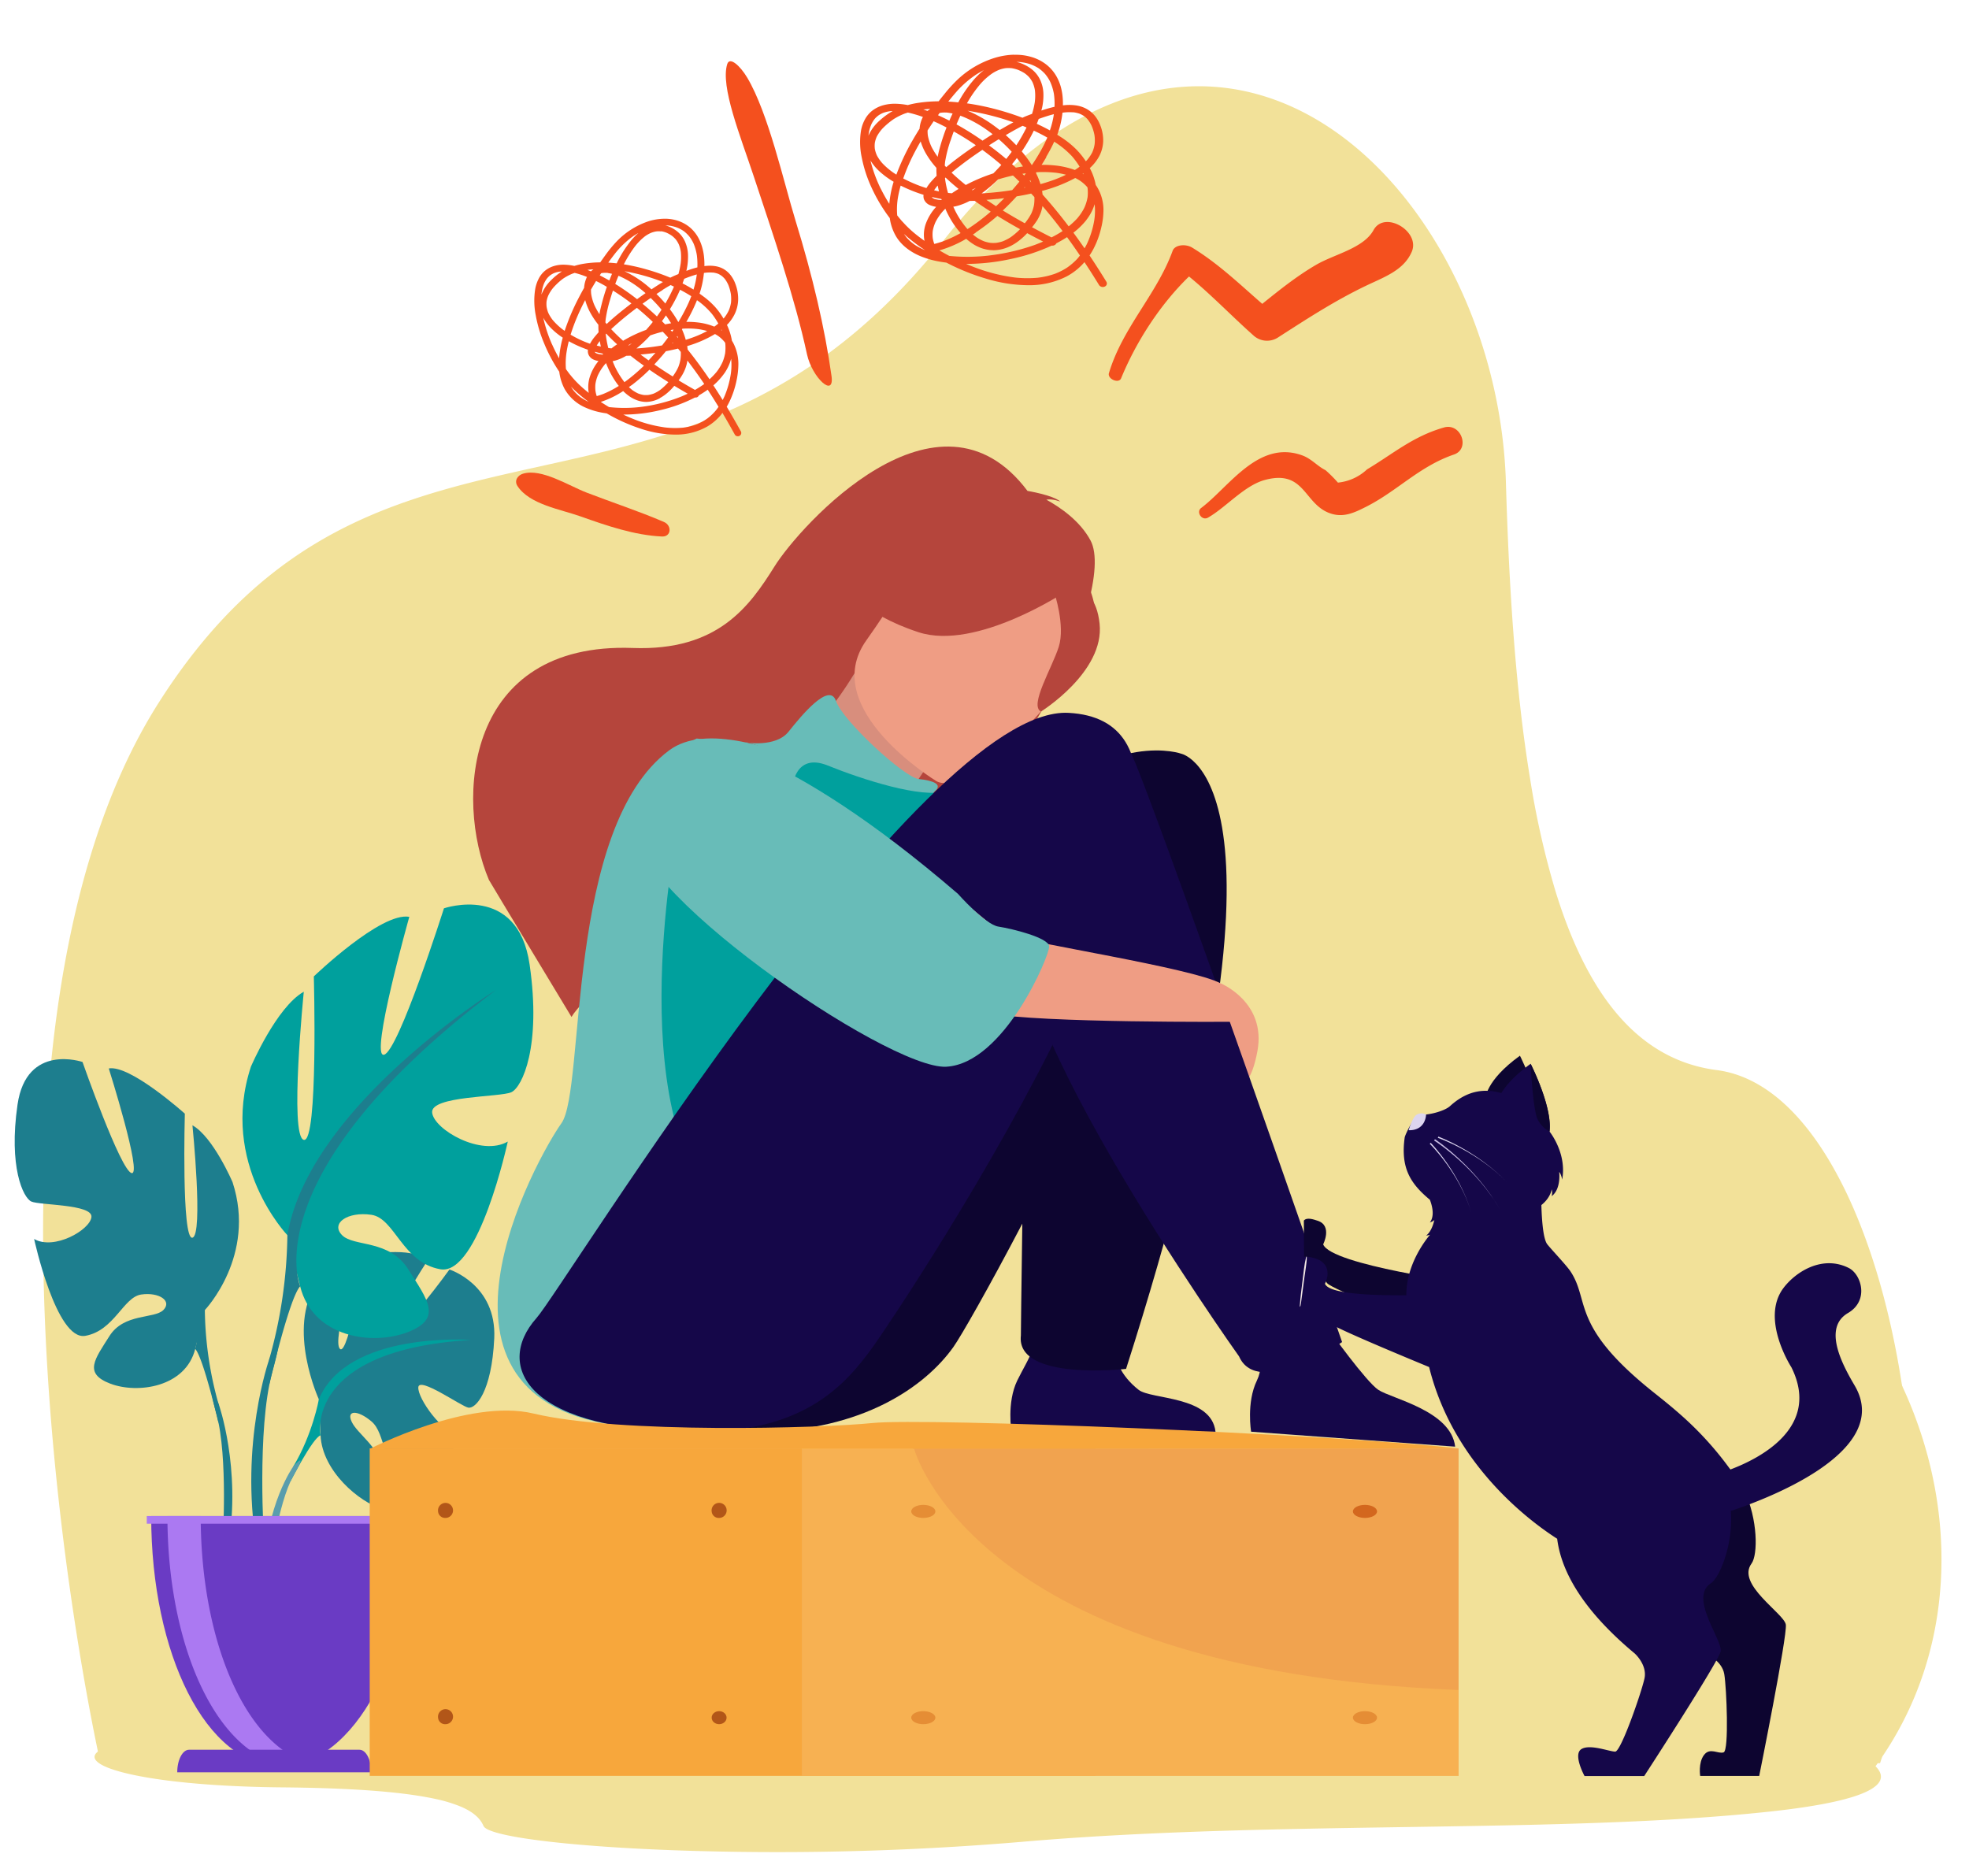 <svg id="_Layer_" data-name="&lt;Layer&gt;" xmlns="http://www.w3.org/2000/svg" viewBox="0 0 1143.05 1089.29"><defs><style>.cls-1{fill:#f2e199;}.cls-2{fill:#1d7e8e;}.cls-3{fill:#00a09d;}.cls-4{fill:#599dad;}.cls-5{fill:#6a3bc4;}.cls-6{fill:#ab79f2;}.cls-7{fill:#150749;}.cls-8{fill:#0d0530;}.cls-9{fill:#b5453c;}.cls-10{fill:#d88e7d;}.cls-11{fill:#68bcb8;}.cls-12{fill:#ef9d84;}.cls-13{fill:#f7a73c;}.cls-14{fill:#f1a34f;}.cls-15{fill:#d3671e;}.cls-16{fill:#b25618;}.cls-17{fill:#ffc558;opacity:0.4;}.cls-18{fill:#dcd5ef;}.cls-19{fill:#c6bae2;}.cls-20{fill:#f4501e;}.cls-21{fill:#f2e7e4;}</style></defs><path class="cls-1" d="M1103,977.64a357,357,0,0,1-8.53,36.12q-1.45,5-3.06,9.82H58.31S-35.78,608.47,92.41,407.5q2.4-3.76,4.82-7.39,2.23-3.32,4.48-6.52t4.4-6.12c38.63-52.57,80.94-78.57,125.32-94.69,1.56-.58,3.13-1.12,4.7-1.67s3-1,4.48-1.52c36-12,73.23-18.25,110.92-27.59,13.11-3.26,26.29-6.88,39.48-11.25C443.8,233.3,496.87,204,548,139.29,611,59.45,676,39.23,731.24,55.07q5.65,1.62,11.15,3.73A144,144,0,0,1,758.22,66c66.33,35.08,113.29,123.16,116,214.26,1.81,61.39,5.59,120.39,14,171.57A494.91,494.91,0,0,0,903,517.38q2.49,8.1,5.27,15.69c18.27,49.85,46,82.69,88.34,88.16,29.41,3.8,54.19,29.18,73.05,66.75.17.35.35.69.52,1C1106.65,762.48,1120.72,881.65,1103,977.64Z"/><path class="cls-1" d="M62.16,1014.14a68.38,68.38,0,0,1,8.15-2.38c.93-.22,1.91-.43,2.93-.64h986.87s89.89,27.33-32.56,40.56l-4.61.48-4.28.43-4.2.41c-36.91,3.46-77.32,5.17-119.71,6.23l-4.49.11-4.28.1c-34.36.79-70,1.2-106,1.82q-18.79.32-37.72.74c-50.42,1.15-101.12,3.07-149.93,7.34a1689.44,1689.44,0,0,1-175.07,5.54q-5.4-.11-10.64-.24-7.73-.21-15.13-.48c-63.36-2.31-108.22-8.11-110.8-14.11-1.73-4-5.34-7.92-13.34-11.29a84.5,84.5,0,0,0-14.18-4.32c-1.59-.35-3.27-.7-5-1-17.45-3.28-44-5.44-84.39-5.8-28.09-.25-51.76-1.92-69.78-4.4l-.5-.07C58.7,1028.31,45.27,1020.46,62.16,1014.14Z"/><path class="cls-1" d="M1110.64,987a197,197,0,0,1-25.05,42.64h-720v.07H315.3V491.63h86.07V343.84h86.07V543.5h69.67V498.91h89.26c8.38,22,18.89,42.45,32.09,60.85v14.56h11.39c39.48,46.27,99.47,76.76,190.9,81.83,63.55,3.53,117.09,27.09,157.84,62l1.13,1C1118.47,787.27,1148.85,897.89,1110.64,987Z"/><path class="cls-2" d="M185.1,812.38s-18.92-41.24-1.16-67.44c0,0,13-14.66,23.54-13.47,0,0-15,46.94-10.13,51.61S212,728.52,212,728.52s26.75-5.35,36.24,3.18c0,0-25.23,38.58-19.91,40.87S260.92,737,260.92,737s27.48,8.73,26,40S276,818,271.84,817.19s-28.5-18.19-29-11.82,14.12,27.18,24.38,28.15c0,0-19.37,39.9-32.24,28.39s-11.21-29.77-19.23-36.62-14.87-6.83-11.56.16,15.07,13.76,19.66,28.93S235.29,879.77,222,876s-35-21.94-35.91-42.79Z"/><path class="cls-3" d="M273.43,777.89s-71.85-5.37-88.33,34.49c0,0-3.64,20.39-14.85,39l-1.75,8.9s12.93-25.47,17.56-27C186.06,833.23,176.06,783.84,273.43,777.89Z"/><path class="cls-4" d="M170.25,851.34s-16,22.13-17.13,61.66l2.91.49s5.11-40.88,14.36-56.87S170.25,851.34,170.25,851.34Z"/><path class="cls-2" d="M118.94,760.52S149,729,135,686.29c0,0-11.24-26.25-23.28-33,0,0,6.42,63.74,0,65.24s-4.42-72-4.42-72-31.71-28.5-44.15-26.25c0,0,19.67,62.24,13.25,60.74s-28.5-64.49-28.5-64.49S15.39,605.3,10.17,641.3s3.21,54,8,56.23,35.72,1.5,34.92,9S31.44,726,19.81,719.28c0,0,12.84,59.23,29.7,56.23S71.58,753,82,751.52s18.06,3.75,12.84,9S72,762.24,63.55,775.62,48.3,797.26,64,803.26s43.74,2.25,49.36-20.25Z"/><path class="cls-2" d="M25,652.54s84.29,51,93.92,108a208.46,208.46,0,0,0,8,54.73V826.5s-8.83-38.24-13.65-43.49C113.32,783,132.19,733.52,25,652.54Z"/><path class="cls-2" d="M127,815.25s13,36.88,5.59,81.77l-3.35-1.68s3.25-49.44-3.55-74.31S127,815.25,127,815.25Z"/><path class="cls-3" d="M166.83,717.08s-39.68-41.51-21.16-97.85c0,0,14.81-34.59,30.69-43.49,0,0-8.47,84,0,86s5.82-94.89,5.82-94.89,39-37.56,55.43-34.59c0,0-23.16,82-14.7,80.06s34.81-85,34.81-85,42.85-14.82,49.73,32.62-4.23,71.16-10.58,74.13-47.09,2-46,11.86,28.57,25.7,43.91,16.8c0,0-16.93,78.09-39.15,74.13s-26.34-29.65-40.09-31.63-23.81,4.95-16.93,11.86S226,719.35,237.08,737s20.11,28.52-.53,36.42-54.9,3-62.31-26.68Z"/><path class="cls-2" d="M287.87,574.76S179.53,642,166.83,717.08a274.87,274.87,0,0,1-10.58,72.16v14.82s11.64-50.4,18-57.32C174.24,746.74,146.61,681.5,287.87,574.76Z"/><path class="cls-2" d="M156.25,789.24S139.12,837.85,148.88,897l4.41-2.22S149,829.63,158,796.85,156.25,789.24,156.25,789.24Z"/><path class="cls-5" d="M162.73,1025.33c42.93,0,77.73-65,77.73-145.21H87.77C87.77,960.32,119.81,1025.33,162.73,1025.33Z"/><path class="cls-6" d="M181.86,1024.22a42.23,42.23,0,0,1-9.66,1.11c-42.92,0-75-65-75-145.21h19.31C116.55,954.21,143.49,1015.33,181.86,1024.22Z"/><path class="cls-5" d="M215.53,1028.91H102.89c0-7.24,3.07-13.11,6.86-13.11h98.93c3.79,0,6.85,5.87,6.85,13.11Z"/><rect class="cls-6" x="85.21" y="880.12" width="157.02" height="4.46"/><path class="cls-7" d="M844.74,839.84,726.3,831.16s-2.84-16.88,3.35-29.68c5.92-12.29-2.23-21.18-10.35-35.81,7.53,7.25,33.45,6.18,50.57,4,2.1,3.19,23.23,32.45,30.23,37.16C807.84,812.05,842.36,818.88,844.74,839.84Z"/><path class="cls-7" d="M705.63,831.16H587.19s-2.84-16.88,3.34-29.68c5.93-12.29,16.26-25.48,8.15-40.11,7.52,7.25,31.3,6.45,48.42,4.3,2.1,3.18-7.92,24,13.89,41.18C668.28,812.6,703.25,810.2,705.63,831.16Z"/><path class="cls-8" d="M686,437.64S646.64,422.9,592.84,474C489.54,552.23,356.9,751.22,344.43,765.19c-25,28-5.67,66.9,96.44,66,59.7-.55,96.25-26.17,112.61-49.21,4.36-6.14,20.38-34.13,40-71.61-.58,37.65-.83,64.93-.83,64.93-3.06,26.68,61.06,19.39,61.06,19.39C762.46,454.62,686,437.64,686,437.64Z"/><path class="cls-9" d="M633.1,313.8c-6-11.23-17.22-19.07-25.67-23.72,3.54-.7,8.19,1.14,8.19,1.14-4.54-3.86-19.14-6.23-19.14-6.23-52-69.18-132.2,20.42-146.8,43.76S416.75,378,367.34,376.18c-97.22-3.58-103.4,87.83-83.51,134.64.28.66,47.94,79.56,47.94,79.56C343,571.15,443.91,489.57,511.08,490.16c22.56-8.51,46.4-33.59,48.25-35.58-17.65,20.67-30.46,30.44-39,35.11C584.2,480.45,649,343.55,633.1,313.8Z"/><path class="cls-10" d="M515.1,490.15c.18.23-8.78,31.23-35.71,17.63-17.68-8.92-46.05-47-35.12-59.9,5.2-6.14,28.09-17.79,51.92-57.25l2.87,2.31,48.1,38.91s-10.95,15.29-20.14,30.3C519.3,474.75,512.83,487.15,515.1,490.15Z"/><path class="cls-9" d="M497.29,383.19s.9-32,11-53.46c7.22-15.33,51.11-61.46,100.48-19.93a84.44,84.44,0,0,1,23,30.15c6.49,14.92,12,41.81-38.91,74.15L577.15,426Z"/><path class="cls-11" d="M432.62,431s17.68,3.15,25.15-6.22,23.74-29.16,27.54-17.8,39.69,44.41,48,45.28,14.11,3,9.42,7.06-2.74,20.12-7.44,21.58S443.44,430.09,432.62,431Z"/><path class="cls-12" d="M543.75,453.57S474.37,411.63,503,371.64s38.91-72.34,84.42-47.26,43.11,45.67,37,61.19S562.54,463.44,543.75,453.57Z"/><path class="cls-11" d="M547.16,486s-117.49-80.94-158.62-50.45c-60.65,45-48.52,196.78-62.61,216.53S232.47,813.49,361.57,827.9s158.84-61.68,164.71-118.75S547.16,486,547.16,486Z"/><path class="cls-3" d="M392.56,485s-33.83,174.85,33.22,222.62S526.58,479.58,392.56,485Z"/><path class="cls-3" d="M460,457.05s1.29-20.43,20.57-12.62,55,19.53,68.78,14.72-22.23,59.79-55.15,38.16S460,457.05,460,457.05Z"/><path class="cls-9" d="M619.34,343s-52.4,35.12-86.2,24S492,340.77,492,340.77s33.9-2.57,59-28.37C551,312.4,621.17,311.79,619.34,343Z"/><path class="cls-12" d="M708.67,570.91s26.57,10.81,21.29,39.32-15.85,18.95-15.85,18.95Z"/><path class="cls-9" d="M612,343.87s6.53,19.26,2.65,31.58-17.35,34.24-10.31,37.62c0,0,37-23,34-51C635.15,332.39,612,343.87,612,343.87Z"/><path class="cls-7" d="M311.45,765.19c15.69-17.58,222.73-355.9,308.85-351.35,129.62,6.85-96.91,344.64-112.8,367-16.36,23-39.91,49.76-99.61,50.31C305.77,832.09,286.48,793.16,311.45,765.19Z"/><path class="cls-7" d="M656.72,437.64s5.15,4.49,122.4,341.49c0,0-48.92,33.14-59.82,8.31,0,0-158-221.69-120.78-260.73S656.72,437.64,656.72,437.64Z"/><path class="cls-12" d="M382.84,447.91s-30.95,44.7,65.3,85.7,107.58,51,126.35,54.68c29.25,5.7,141.58,4.9,141.58,4.9s2.95-16.66-7.4-22.28c-16.56-9-112.24-23.63-125.14-28.45S433.15,399.49,382.84,447.91Z"/><path class="cls-11" d="M404.42,428.75s49.17,1.86,151.72,90.19c0,0,15.7,17.81,23.5,19s29,6.38,29.43,11.42-26.05,68.12-59.8,69.92S357.41,512.48,368.5,476,404.42,428.75,404.42,428.75Z"/><rect class="cls-13" x="214.62" y="840.87" width="421.41" height="190.09"/><rect class="cls-14" x="465.46" y="840.88" width="381.28" height="190.08"/><path class="cls-15" d="M536,873.65c-3.87,0-7,1.7-7,3.79s3.12,3.78,7,3.78,7-1.69,7-3.78S539.8,873.65,536,873.65Z"/><path class="cls-15" d="M785.4,877.44c0-2.09,3.13-3.79,7-3.79s7,1.7,7,3.79-3.13,3.78-7,3.78S785.4,879.53,785.4,877.44Z"/><path class="cls-15" d="M536,993.4c-3.87,0-7,1.69-7,3.78s3.12,3.78,7,3.78,7-1.69,7-3.78S539.8,993.4,536,993.4Z"/><path class="cls-15" d="M785.4,997.18c0-2.09,3.13-3.78,7-3.78s7,1.69,7,3.78-3.13,3.78-7,3.78S785.4,999.27,785.4,997.18Z"/><path class="cls-16" d="M254.31,877.44a4.36,4.36,0,1,1,4.32,3.78A4.08,4.08,0,0,1,254.31,877.44Z"/><path class="cls-16" d="M413.14,877.44a4.37,4.37,0,1,1,4.33,3.78A4.09,4.09,0,0,1,413.14,877.44Z"/><path class="cls-16" d="M254.31,997.18a4.36,4.36,0,1,1,4.32,3.78A4.07,4.07,0,0,1,254.31,997.18Z"/><ellipse class="cls-16" cx="417.47" cy="997.18" rx="4.33" ry="3.78"/><path class="cls-13" d="M214.62,841.18s57.27-29.6,95.05-20.57c49.72,11.88,167.31,8.57,197,5.5s261.41,6.1,340.09,14.77Z"/><path class="cls-17" d="M846.74,981.1V1031H465.46V840.88h64l1.25.3S564.91,970.12,846.74,981.1Z"/><path class="cls-8" d="M852.5,745s-79.74-10.57-84.37-22.6c0,0,5.54-10.87-3.21-13.71-2.35-.77-6.3-2.17-8-.09l.11,22.19s8.59,7.83,13.41,14.15c2.66,3.48,54.18,23.64,54.18,23.64Z"/><path class="cls-8" d="M1016.79,907.73c7.56-10.21-.3-82.35-54.73-60.45-11.55,3.27-25.47,11.08-42.12,25.35,0,0-23.92,52.67,70.38,87.51,0,0,9.34,3.78,10.67,11.81s2.82,44.28-.38,45.37-7.94-3.06-11.39,1.52S987,1031,987,1031h34.26s16.38-81.35,15.46-87.82S1007.82,919.85,1016.79,907.73Z"/><path class="cls-8" d="M882.36,612.88s18.14,35.55,8.12,46.21l-28.17-21.16S862.16,627.46,882.36,612.88Z"/><path class="cls-7" d="M1076.65,804.33c-7.4-12.54-18.48-33.51-3.85-42.06,12.47-7.3,7.69-22.5.48-26.14-15.19-7.66-30.61,2-37.84,11.49-13.76,18,4.51,46.15,4.51,46.15,17.28,34.78-18.29,52.88-35.44,59.34a191.19,191.19,0,0,0-28.88-31.81c-5.91-5.24-11.33-9.51-15.88-13.14-48.27-38.57-36.58-52.68-48-70-2.25-3.43-11.13-12.77-13.49-15.76s-3.19-13.52-3.46-22.81c5.42-4.32,6-9.16,6-9.16a8.54,8.54,0,0,1,0,4c5.62-4.27,4.34-14.09,4.34-14.09,1.25,1.42,1.74,4.46,1.74,4.46,2.83-15.3-7.24-27.77-7.32-27.86,1.78-14.37-11-39.36-11-39.36-9.35,6.75-14.33,12.62-17,17-8.72-2.47-19-2.3-29.81,7.58-3.3,3-13.1,5.49-17.72,4.93-2.55-.31-8.34,11.62-8.57,13.25-2.53,18,3.6,27,14.62,36.18,1.55,4.07,2.73,9.53,0,13.2,0,0,2.33-.88,2.61-1.58-.19,1-1.45,6.63-4.77,9.17a10.1,10.1,0,0,0,2.24-.49c-2.89,3.43-13.88,17.63-13.73,35.13-23.13.18-45.13-1.14-47.26-6.68,0,0,5-9.13-3.21-13.72a19.18,19.18,0,0,0-9-1.94l-.4,24.91s10,7,14.87,13.28c1.65,2.17,34,15.82,58.21,25.83,14.09,57.1,59.35,90.11,74.33,99.68,2.16,17.44,13.24,40.14,45,66.58,0,0,7.39,6.55,5.69,14.51s-13.64,42.49-17,42.49-14.77-4.6-19.69-1.42,1.89,15.58,1.89,15.58h34.66s42.8-65.85,44.32-72.22-18.56-31.16-5.68-39.66c5.52-3.64,13.18-23.62,11.59-42C1021.61,871.6,1099.82,843.59,1076.65,804.33Z"/><path class="cls-18" d="M822.63,647a5.75,5.75,0,0,1,5.24,0s0,9.37-10.12,9.15C817.75,656.18,820,648.24,822.63,647Z"/><path class="cls-18" d="M834.71,660.56c.24.07,23.75,8.26,40.59,26.34h0c-17.14-18.4-40.09-27-40.33-27.06Z"/><path class="cls-19" d="M832.52,662.11c.25.15,24.89,15.82,38.85,41.13h0c-14.2-25.77-38.08-41.74-38.34-41.89Z"/><path class="cls-18" d="M830,664c.18.16,17.5,17.13,24.22,40.27h0c-6.83-23.56-23.47-40.65-23.66-40.81Z"/><path class="cls-8" d="M888.54,617.52s1.34,27.49,4.23,32.58a16.35,16.35,0,0,0,6.73,6.78C901.28,642.52,888.54,617.52,888.54,617.52Z"/><path class="cls-20" d="M588.44,31.76a42.69,42.69,0,0,0-10.87,1.8A55.15,55.15,0,0,0,556.3,45.83a80.94,80.94,0,0,0-8,8.72c-1.16,1.4-2.29,2.83-3.41,4.26a80.76,80.76,0,0,0-11.22.82A49.61,49.61,0,0,0,527,61a44.2,44.2,0,0,0-6.48-.75,25.62,25.62,0,0,0-8,.91,18.53,18.53,0,0,0-6.32,3.22,16.29,16.29,0,0,0-4.07,4.91,21.37,21.37,0,0,0-2.27,6.38,42,42,0,0,0,.43,15.88A76,76,0,0,0,506,109a94.08,94.08,0,0,0,10,16.91l.54.71a28.28,28.28,0,0,0,3.68,10.67c3.07,5.13,8.33,9.05,14.31,11.51A54.1,54.1,0,0,0,546.23,152c1,.17,2.1.33,3.16.46A128.15,128.15,0,0,0,573.24,162a85.15,85.15,0,0,0,24.29,3.58,47.67,47.67,0,0,0,21.71-5.12,36,36,0,0,0,10.32-8.28c2.94,4.43,5.77,8.91,8.54,13.42a2.66,2.66,0,0,0,3.29.74,1.94,1.94,0,0,0,.86-2.83c-3.15-5.11-6.38-10.19-9.74-15.21a41.31,41.31,0,0,0,2.41-4.09,51.76,51.76,0,0,0,4.33-11.87,44.54,44.54,0,0,0,1.31-9.32,25.73,25.73,0,0,0-3.6-14.33c-.26-.44-.55-.87-.85-1.28a33.89,33.89,0,0,0-3.46-9.81,25.86,25.86,0,0,0,5.44-6.87,20.06,20.06,0,0,0,2.32-8.38,23.62,23.62,0,0,0-1.91-10.18,19.27,19.27,0,0,0-3.3-5.4A16.59,16.59,0,0,0,630.36,63,18.18,18.18,0,0,0,625,61.25,27.66,27.66,0,0,0,618.6,61l-1.56.15a41.3,41.3,0,0,0-.32-6.28,32.6,32.6,0,0,0-1.16-5.36,28.23,28.23,0,0,0-2.16-5,23.32,23.32,0,0,0-6.25-7.23A25.74,25.74,0,0,0,598.47,33a31.24,31.24,0,0,0-8.9-1.2h-1.13m16.37,31.4a33.67,33.67,0,0,0,.9-9.15,20.38,20.38,0,0,0-2.08-8.11,17.09,17.09,0,0,0-5.24-6.15,23.2,23.2,0,0,0-8.29-3.85c1,0,2,.08,3,.19a28.8,28.8,0,0,1,5.41,1.28,25.09,25.09,0,0,1,4.34,2.16,23.11,23.11,0,0,1,3.76,3.27,23.06,23.06,0,0,1,3,4.53,29.78,29.78,0,0,1,2.21,7.14,40.1,40.1,0,0,1,.34,7.5c-2.31.52-4.59,1.18-6.81,1.9l-.81.26c.08-.32.15-.65.23-1M587.17,39.57a20.45,20.45,0,0,1,3.53.87,24.23,24.23,0,0,1,4,2,17.55,17.55,0,0,1,2.72,2.34,16.79,16.79,0,0,1,2,3,17.89,17.89,0,0,1,1.38,4.69,28.68,28.68,0,0,1-.1,7,44.82,44.82,0,0,1-1.58,6.64h0c-1.54.57-3.08,1.13-4.56,1.78l-1,.47a159.55,159.55,0,0,0-16.79-5.29A142.84,142.84,0,0,0,561.33,60a70.68,70.68,0,0,1,8-11.46l-.15.17.19-.21.18-.21-.08.1A37.61,37.61,0,0,1,576,42.63a23.14,23.14,0,0,1,4.23-2.18,18.57,18.57,0,0,1,3.49-.87,17.3,17.3,0,0,1,3.45,0m-.52-.06.31,0-.31,0m3.72.8.28.12-.28-.12m-10,.07-.1,0,.1,0m-9.2.31a43,43,0,0,0-6.6,6.47,71.65,71.65,0,0,0-8.27,12.26c-1.93-.2-3.87-.35-5.8-.46,1.66-2.08,3.38-4.14,5.15-6.16a59.7,59.7,0,0,1,10.57-9.22l-.17.1.28-.18.21-.14-.19.13a53.53,53.53,0,0,1,4.82-2.8m26.06,4,.11.13-.11-.13m.13.16c.08.08.16.17.25.25a2,2,0,0,1-.25-.25m12.16,2.33c0,.06.05.11.07.17s0-.11-.07-.17m-8.86,4.92a.88.88,0,0,0,0,.16.88.88,0,0,1,0-.16m11.19,2.63a2.56,2.56,0,0,0,.05.27,2.56,2.56,0,0,1-.05-.27m-11.27,5.06,0,.26,0-.26m-60.39,3.37a14,14,0,0,0-1.77,1.24c-.8-.3-1.62-.59-2.45-.88l.46,0h-.11c1.29-.14,2.57-.24,3.87-.32m-3.23.24-.34,0,.34,0M578,73.7a75,75,0,0,0-16.28-9.41A151,151,0,0,1,588.29,71c-2.41,1.3-4.77,2.66-7.1,4l-.84.5c-.78-.62-1.58-1.23-2.38-1.83m-59.65-9.26a42.13,42.13,0,0,0-7.49,5.42,25.1,25.1,0,0,0-6.66,8.87c.05-.56.12-1.11.21-1.66,0,.17-.06.35-.08.55A21.27,21.27,0,0,1,506,71.84a16.39,16.39,0,0,1,2-3.08,14.08,14.08,0,0,1,2.32-2,15.73,15.73,0,0,1,2.52-1.29,20.94,20.94,0,0,1,3.85-.91c.54-.06,1.08-.09,1.61-.11m-1.13,0-.22,0,.22,0M623,65.16a18.33,18.33,0,0,1,3.61.81,16.38,16.38,0,0,1,2.47,1.26,14.64,14.64,0,0,1,2.13,1.86,18.25,18.25,0,0,1,2.37,3.65l-.09-.2a25.32,25.32,0,0,1,1.88,5.94,20.73,20.73,0,0,1,.09,5.22A18.58,18.58,0,0,1,634,88.63a24.21,24.21,0,0,1-2.85,4.19l.12-.13-.2.21-.17.21.09-.12c-.2.22-.41.43-.62.65a46.66,46.66,0,0,0-5.66-7,53.72,53.72,0,0,0-8.84-7.06c-.7-.46-1.4-.92-2.11-1.36a51.27,51.27,0,0,0,2.65-10c.15-.93.28-1.86.38-2.8l.57-.08a29.68,29.68,0,0,1,5.73-.12m-95.88.16a68.11,68.11,0,0,1,8.43,2.47l-.24-.1.38.15.14,0h0l-.15,0a17.77,17.77,0,0,0-1.17,2.83,17.37,17.37,0,0,0-.77,4q-2.13,3.38-4.11,6.82a131.63,131.63,0,0,0-9.36,19.83l-1.41-.91.32.22a42,42,0,0,1-7.12-6l.12.13-.13-.15-.13-.13.11.11a23.52,23.52,0,0,1-3-4.31c0,.09.09.19.14.29-.06-.11-.11-.23-.17-.35s-.05-.1-.08-.15a.54.54,0,0,1,.07.13,16.11,16.11,0,0,1-1.22-3.85,14.39,14.39,0,0,1,0-3.47A15.73,15.73,0,0,1,509,79.28a23.78,23.78,0,0,1,3.21-4.56,43.25,43.25,0,0,1,6.54-5.53l-.19.12c.09-.07.2-.13.29-.19l.19-.13-.11.08a35.91,35.91,0,0,1,6.3-3.13l-.2.07.3-.11.28-.1-.16.06c.56-.19,1.11-.37,1.67-.54m23.05.1c1,.11,1.9.28,2.84.48q-1,2.07-1.88,4.15c-2.17-1.1-4.37-2.16-6.6-3.16.3-.44.62-.87.93-1.31.41-.08.82-.15,1.23-.2a20.21,20.21,0,0,1,3.48,0m-3.79,0-.16,0,.16,0m4,0,.37,0-.37,0m61.41.93c-.06.41-.11.83-.17,1.24,0,0,0-.09,0-.13a49,49,0,0,1-2,7.85c0,.15-.09.29-.14.43-1.67-.92-3.38-1.8-5.1-2.64-.83-.41-1.66-.8-2.49-1.19.39-.93.76-1.88,1.1-2.83,2.86-1,5.77-2,8.74-2.73m-.08.69c0,.14,0,.27-.07.41,0-.14,0-.28.07-.41m-54.14.15.18.07.35.12-.22-.07a66.78,66.78,0,0,1,13.27,6.91c1.77,1.19,3.5,2.43,5.16,3.73q-3,1.84-5.87,3.75a165.2,165.2,0,0,0-15.11-9.45c.71-1.7,1.46-3.38,2.24-5.06l0,0Zm-49.66,1.64-.14.15.14-.15m33.81,2.08.33-.48c2.36,1,4.68,2.18,7,3.36.17.08.33.17.49.26-1.37,3.53-2.58,7.11-3.6,10.72-.6,2.08-1.13,4.18-1.54,6.29a43.41,43.41,0,0,1-3.52-5.67,26.54,26.54,0,0,1-2.21-6.84,21.8,21.8,0,0,1-.13-2.79q1.58-2.44,3.21-4.85M588,76.05c1.84-1,3.72-2.07,5.64-3,.76.3,1.52.62,2.27.93l-.27.58A93.66,93.66,0,0,1,590,84.35c-1.93-2-4-4-6.14-5.9,1.38-.81,2.77-1.62,4.17-2.4M512.1,74.87,512,75Zm88.11,1c2.66,1.23,5.26,2.56,7.78,4-.52,1.23-1.09,2.43-1.66,3.63a2.7,2.7,0,0,1,.15-.29A110.57,110.57,0,0,1,599,95.89a65.45,65.45,0,0,0-5.09-7.07l-.75-.91a92.8,92.8,0,0,0,7-12.08m-48.37,5.9c.58-1.81,1.22-3.62,1.89-5.41,3.71,2.08,7.3,4.29,10.8,6.61.68.45,1.35.91,2,1.38l-3.23,2.21c-4.81,3.35-9.52,6.82-13.94,10.54-.29-.3-.57-.6-.85-.91.06-1,.15-2,.31-3,0,.19-.06.37-.08.55a73.91,73.91,0,0,1,3.08-12m83.62-2.94a1.42,1.42,0,0,1,0,.2c0-.07,0-.14,0-.2m-55.59,2.07a89.27,89.27,0,0,1,7.52,7.28c-1,1.41-2.1,2.8-3.19,4.17-3.22-2.72-6.55-5.36-10-7.89,1.86-1.2,3.75-2.39,5.65-3.56m-45.28,1.37a33.15,33.15,0,0,0,2.87,6.67,50.33,50.33,0,0,0,6.23,8.57c0,1.2,0,2.39.08,3.59,0,.34,0,.68.07,1q-1.58,1.58-3.05,3.23a26.27,26.27,0,0,0-2.89,3.93c-1.22-.38-2.44-.79-3.64-1.21l0,0-.13-.05-.45-.16.25.08a83.46,83.46,0,0,1-9.49-4.23,110.27,110.27,0,0,1,5-12l-.09.16q2.42-4.91,5.19-9.65m72.85,9A95.28,95.28,0,0,0,612,82.25l1,.65a51.66,51.66,0,0,1,9.35,7.86,46.62,46.62,0,0,1,4.39,6c-.6.46-1.23.91-1.86,1.35l-.9.57A47.41,47.41,0,0,0,611.87,96a62.08,62.08,0,0,0-7.21-.28c1-1.49,1.88-3,2.78-4.52M564.6,83l.35.23L564.6,83m70.88.92s0,.11,0,.16,0-.11,0-.16M540.67,85a2.87,2.87,0,0,1,.2.39c-.06-.13-.13-.26-.2-.39m30.38,1.48-.42.28.38-.26,0,0m-63.19.06a.68.68,0,0,1,0,.14s0-.09,0-.14m48.46,10.55c4.49-3.56,9.19-6.89,14-10.12q5.72,4.19,11,8.74l-.73.83c-1.27,1.39-2.56,2.76-3.9,4.1a98.85,98.85,0,0,0-16,6.74c-2.88-2.29-5.64-4.68-8.25-7.19,1.25-1,2.53-2.08,3.81-3.1m33.32-4.34.79-1c1.26,1.59,2.45,3.21,3.54,4.87-1.38.2-2.76.42-4.13.68-.73-.67-1.47-1.33-2.21-2q1-1.26,2-2.52m-84.18.43a30.59,30.59,0,0,0,6.31,7.23,48.94,48.94,0,0,0,7.13,5.06,60.9,60.9,0,0,0-2.52,12.81,94.45,94.45,0,0,1-4.93-8.75l0,.06a80.56,80.56,0,0,1-6-16.41m119.47,4.86h0Zm0,0-.22.16a1.77,1.77,0,0,1,.22-.16m-12.1,2.15-.64-.07a47.83,47.83,0,0,1,6.77,1.27,76.37,76.37,0,0,1-7.07,3c-2.54.92-5.13,1.73-7.75,2.46,0-.14-.08-.28-.13-.42a41.52,41.52,0,0,0-2.49-6.08c.09-.13.18-.27.28-.4a65.53,65.53,0,0,1,11,.26m-17.09.31-1,1.34-1.07-1c.69-.12,1.38-.22,2.08-.31m33.21,0,.27.59-.59-.36.32-.23m-40.73,1.29c1.26,1.17,2.49,2.35,3.71,3.55-1.35,1.67-2.75,3.32-4.18,4.94q-3.93.61-7.88,1.08l.64-.08c-3.48.39-7,.7-10.51.9q1.8-1.31,3.49-2.68c2.13-1.72,4.15-3.53,6.08-5.42,2.84-.89,5.73-1.65,8.65-2.29m33.18.28.22.08.09,0a2.85,2.85,0,0,1-.31-.12m-24.11.16,0,.08a0,0,0,0,1,0,0l-.05-.11m-48.13.85c1.25,1.2,2.53,2.36,3.85,3.5s2.41,2.06,3.65,3.07q-2,1.22-3.88,2.53c-.74-.06-1.49-.13-2.23-.21a60.88,60.88,0,0,1-1.45-6.36.09.09,0,0,0,0,0c-.12-.75-.22-1.5-.31-2.25l.36-.33m75.24.27a27.36,27.36,0,0,1,2.75,1.55,22.81,22.81,0,0,1,3.89,3.35c.17.2.33.41.49.61a24.1,24.1,0,0,1,0,6.06c0-.09,0-.17,0-.26l-.06.34,0,.21c0-.05,0-.09,0-.14a24.5,24.5,0,0,1-1.85,5.7,29.85,29.85,0,0,1-4.23,6.22.23.23,0,0,1,.07-.07.76.76,0,0,0-.09.09l-.29.33c.08-.1.17-.19.25-.28a45.56,45.56,0,0,1-4.72,4.36c-4.78-6.31-9.81-12.48-15.16-18.44-.07-.71-.17-1.42-.3-2.12a86.67,86.67,0,0,0,19.27-7.51m-12.11.84-.17,0,.17,0m-14,.39c.19.45.36.9.53,1.35l-.87-.89c.11-.15.23-.3.34-.46m-49.32.53.06.3-.06-.3m26.4.35-.37.13.18-.06.19-.07m-30.18,1.53-.23.25,0,0,.2-.21m-.61.7c.21,1.14.46,2.28.75,3.41-1-.2-1.9-.42-2.84-.65a25,25,0,0,1,2.09-2.76m-21.43.07.14.07a85.28,85.28,0,0,0,13.07,5.24,5.83,5.83,0,0,0,.18,2.42,6.14,6.14,0,0,0,3.62,3.61,14.83,14.83,0,0,0,3.53.95,29.3,29.3,0,0,0-6.1,10.06,19.05,19.05,0,0,0-1,7.32,19.45,19.45,0,0,0,.33,2.38c-2.16-1.53-4.26-3.12-6.26-4.8a63.16,63.16,0,0,1-6.27-6.07l.06.08-.23-.26-.14-.16,0,.06q-1.54-1.77-3-3.61a41.36,41.36,0,0,1,.4-10.3h0a67.85,67.85,0,0,1,1.59-7m72,.81.3.31-.68.14.38-.45m-28.26.45c-.67.49-1.35,1-2,1.43h0l-.34-.25c.79-.41,1.59-.81,2.4-1.19m20.53,1.62,0,0-.22.25c.08-.1.16-.18.25-.28m-36.88,1.33.56.07-.56-.07Zm48.28.44c.64.67,1.26,1.35,1.88,2a24.89,24.89,0,0,1-.21,4.56,21.66,21.66,0,0,1-1.57,5,31.81,31.81,0,0,1-3.8,5.68q-6.48-3.59-12.76-7.43c2.52-2.37,4.93-4.83,7.26-7.34l.76-.84c2.83-.47,5.65-1,8.44-1.64m-57.66,2h0m0,0h0s0,.06,0,.09,0-.06,0-.09m.05,0c1.81.45,3.63.84,5.47,1.15l.2.59c-.64,0-1.27-.08-1.9-.14a14.5,14.5,0,0,1-2.35-.52,5.9,5.9,0,0,1-.84-.4l-.37-.31-.17-.25Zm-19.67.58c0,.09,0,.19,0,.29a2.93,2.93,0,0,0,0-.29m57.54.57c1.39-.15,2.77-.31,4.14-.49-1.55,1.59-3.15,3.16-4.78,4.69-1.53-1-3-2-4.55-3l.32.22c-.46-.3-.91-.61-1.35-.91,2.08-.16,4.16-.35,6.22-.56M542,115.31l.13.1-.13-.1m.28.16.2.07-.2-.07m3,.69.16,0-.16,0m20.53.46c3,2.12,6.09,4.17,9.21,6.17l.12.07A117.54,117.54,0,0,1,563.19,132l-1.56,1s0,0,0,0a51.77,51.77,0,0,1-7.35-11.12l.14.26c-.35-.71-.67-1.42-1-2.13a22.37,22.37,0,0,0,3-.69,35.23,35.23,0,0,0,6.46-2.66l2.88-.06m65,10.95a27.92,27.92,0,0,0,4.7-9,34.82,34.82,0,0,1-.23,9.4v0a52.71,52.71,0,0,1-4.53,14.25l.23-.48c-.42.83-.86,1.65-1.32,2.45-2.11-3.05-4.26-6.09-6.47-9.09a43.8,43.8,0,0,0,7.62-7.46m-30.26-8.94c0,.07,0,.14,0,.21s0-.14,0-.21m1.28,9.68A23.62,23.62,0,0,0,604,124a21,21,0,0,0,1.18-4.39q6.1,7.13,11.67,14.54a69.7,69.7,0,0,1-6.42,3.67c-3.8-1.92-7.58-3.89-11.31-5.9,1-1.19,1.87-2.4,2.69-3.65m-53-7.06c.5,1.14,1,2.28,1.6,3.4a50.87,50.87,0,0,0,6.63,10c.2.24.4.47.61.7a72.73,72.73,0,0,1-10.57,4.92l.56-.2q-2.57.91-5.25,1.59a17,17,0,0,1-.91-3.39,17.91,17.91,0,0,1,0-4.14,21.18,21.18,0,0,1,1.74-5.44,31.31,31.31,0,0,1,4.13-6c.47-.52,1-1,1.45-1.52m50,2.88-.18.39.18-.39m-32.46,11A122.48,122.48,0,0,0,579,125.34c4.3,2.66,8.7,5.23,13.16,7.71a38.83,38.83,0,0,1-5.54,4.73,26.82,26.82,0,0,1-4.53,2.32,20.59,20.59,0,0,1-3.82.89,19.25,19.25,0,0,1-3.31,0,20.92,20.92,0,0,1-3.67-.9,24.68,24.68,0,0,1-4.09-2.11q-1.26-.87-2.4-1.83c.54-.34,1.06-.69,1.59-1m69-7.68c0,.08,0,.16,0,.25,0-.08,0-.16,0-.25m-92,1.17a.91.91,0,0,0-.07.14.91.91,0,0,1,.07-.14m-.08.16a3.24,3.24,0,0,1-.17.32c.06-.1.11-.21.17-.32m50.07,3.1a.39.39,0,0,0-.08.1.39.39,0,0,1,.08-.1m-51.76,1.92a1,1,0,0,1,0,.16,1,1,0,0,0,0-.16m44.76,9.15a29.26,29.26,0,0,0,5.25-3.31,37.44,37.44,0,0,0,4.67-4.3q4.59,2.49,9.27,4.88c-1.65.7-3.3,1.36-5,2l.38-.14a123.31,123.31,0,0,1-27,6.26l.64-.06a107.45,107.45,0,0,1-23.51.26q-2.91-1.53-5.73-3.2a67.76,67.76,0,0,0,15.55-6.72,34.49,34.49,0,0,0,4.71,3.47,25.37,25.37,0,0,0,4.65,2.11,21.24,21.24,0,0,0,5.33,1c.43,0,.86.05,1.3.05a22.54,22.54,0,0,0,9.48-2.32m-61.61-7.18q2.12,2,4.42,3.81,3.76,3,7.84,5.66a35.88,35.88,0,0,1-5.78-3,27.37,27.37,0,0,1-4.5-3.85l.14.15-.16-.18-.11-.12a.39.39,0,0,1,.08.1,24.74,24.74,0,0,1-1.93-2.58m94.75,2q3.82,5.22,7.43,10.57c-.48.64-1,1.28-1.54,1.9l0,0,0,0-.2.23c.05-.07.12-.14.17-.2a36,36,0,0,1-6,5.16,37.89,37.89,0,0,1-6.9,3.5,46.38,46.38,0,0,1-10.09,2.32,66.59,66.59,0,0,1-13.9-.21l.64.07a101.94,101.94,0,0,1-22.44-5.56l0,0c-2-.74-3.91-1.52-5.83-2.33A121.72,121.72,0,0,0,587,150.31a108.71,108.71,0,0,0,23.55-7.74,2.56,2.56,0,0,0,2.51-1c.06-.11.12-.21.17-.32a68.47,68.47,0,0,0,6.23-3.59m-32.85.11-.17.12.17-.12m-45.08.75a.77.77,0,0,0,0,.15.77.77,0,0,1,0-.15m29.83,1.55.31.12-.31-.12m10.68,0-.28.1.28-.1m-3.24.82-.22,0,.22,0M603,161.1l-.23,0,.23,0m22.34-10.92s0,0,0,0,0,0,0,0M526.7,138.32l0,0a.12.12,0,0,0-.05,0l0,0m-2.43-9.48.17.18-.26-.28a.41.41,0,0,1,.09.1m101-1.7,0,0s0,0,0,0l-.06.07m-51.4-10.22-.15-.11.15.11m57.54-1.77s0-.05,0-.07V115l0,.15M534.18,108l.08,0-.28-.11.2.08M512.1,94.54s0,0,0,0l0,0s0,0,0,0M630.94,93l.08-.09.08-.08a1.29,1.29,0,0,0-.16.17M529.49,91.72l.16-.33Zm-20.42-1.57a.16.16,0,0,0,0,.06l0-.08v0m9.82-21-.1.07.18-.12-.08.05m16.84-1.28h0l-.14,0,.14,0m22.17-.51-.13,0-.14,0,.27.1M525.37,65.9l-.1,0,.22-.08-.12,0m44-17.38,0,0,.14-.15-.1.11m-3-5-.11.08.13-.09h0"/><path class="cls-20" d="M819.56,146.15c5.11-11.86-15.79-24.25-22.18-12.58-5.81,10.61-22.81,14-33.37,20.19-11.22,6.54-21.29,14.63-31.24,22.64-13.16-11.44-25.4-23.3-40.67-32.64-3.74-2.28-10-1.75-11.34,1.81-9.22,25.35-29.14,44.63-37,71.07-1,3.34,5.72,6.3,7.06,3,8.64-21.05,22.53-42.75,39.43-59.13,13.1,10.76,24.56,22.79,37.23,34.07a11.7,11.7,0,0,0,14.48,1.31c17.72-11.41,34.83-22.57,54.44-31.6C806.21,159.8,815.45,155.7,819.56,146.15Z"/><path class="cls-20" d="M838.26,248.17c-18,5.15-29.27,15.12-44.64,24.31a28.87,28.87,0,0,1-16.92,7.7,77.44,77.44,0,0,0-7.18-7.2c-4.93-2.46-8.15-6.69-13.69-8.67-25.42-9.07-42.31,18.42-58.54,30.6-3.09,2.32.43,7.64,4,5.59,10.47-6,21.17-18.72,33.08-21.89,23.09-6.16,22.46,13.82,37.53,19.3,7.89,2.88,14.32-.26,21.15-3.71,18.17-9.17,30.86-23.44,51-30.33C853.65,260.6,848.23,245.33,838.26,248.17Z"/><path class="cls-20" d="M385.39,303c-14.66-6.29-29.9-11.26-44.77-17-10.53-4.05-26.27-14.24-37-11-3,.88-5.3,4-3.19,7.2,7,10.66,25,13.47,36.51,17.56,15.27,5.43,31.46,11,47.43,11.71C389.73,311.67,390.16,305,385.39,303Z"/><path class="cls-21" d="M755.21,756.84c.71-5,1.33-10,2-15,.47-3.53,1.5-9.47,1.42-11.89,0-.67-.22-.81-.5.28-.93,3.63-1.42,9-1.92,12.8-.65,5-1.33,10.36-1.63,14.84C754.48,759.42,755,758.47,755.21,756.84Z"/><path class="cls-20" d="M482.71,218.25c-3.92-28.05-11-58-20.82-89.94-6.87-22.38-15.84-62.66-28.11-83.24-4.1-6.88-10.19-12.41-11.61-7.84-4.06,13.05,7.7,41.89,15.33,64.93,11.6,35.05,23.83,70.52,31,103.6C471.43,219.18,484.56,231.44,482.71,218.25Z"/><path class="cls-20" d="M384.92,127a32.08,32.08,0,0,0-9.11,1.68A45.5,45.5,0,0,0,358,140.16a74.48,74.48,0,0,0-6.7,8.16q-1.45,2-2.85,4a61.67,61.67,0,0,0-9.41.76,38.93,38.93,0,0,0-5.6,1.3,32.26,32.26,0,0,0-5.44-.69,19,19,0,0,0-6.74.85,15,15,0,0,0-5.3,3,14.83,14.83,0,0,0-3.41,4.6,21.43,21.43,0,0,0-1.9,6A43.5,43.5,0,0,0,311,183a76.89,76.89,0,0,0,4.86,16.29,90.83,90.83,0,0,0,8.36,15.84l.45.66a28.66,28.66,0,0,0,3.09,10,25.53,25.53,0,0,0,12,10.78,42.13,42.13,0,0,0,9.8,3c.88.16,1.76.3,2.65.43a101.31,101.31,0,0,0,20,8.95,64.56,64.56,0,0,0,20.36,3.36,36.58,36.58,0,0,0,18.19-4.8,30.81,30.81,0,0,0,8.66-7.76q3.69,6.24,7.16,12.57a2.07,2.07,0,0,0,2.75.7,1.92,1.92,0,0,0,.73-2.65q-4-7.19-8.17-14.25a40,40,0,0,0,2-3.83,52.79,52.79,0,0,0,3.63-11.12,46.55,46.55,0,0,0,1.1-8.73,26.41,26.41,0,0,0-3-13.43q-.33-.6-.72-1.2a34.4,34.4,0,0,0-2.89-9.18,23.84,23.84,0,0,0,4.56-6.44,20.58,20.58,0,0,0,1.94-7.85,24.27,24.27,0,0,0-1.6-9.53,18.5,18.5,0,0,0-2.77-5.06,14.13,14.13,0,0,0-4.05-3.56,13.84,13.84,0,0,0-4.47-1.61,20.27,20.27,0,0,0-5.39-.23c-.44,0-.87.08-1.31.13a42.87,42.87,0,0,0-.27-5.88,32.73,32.73,0,0,0-1-5,27.42,27.42,0,0,0-1.81-4.71,21.4,21.4,0,0,0-5.23-6.78,21.1,21.1,0,0,0-7.28-4,23.57,23.57,0,0,0-7.46-1.13l-.95,0m13.72,29.41a35.34,35.34,0,0,0,.76-8.57,20.82,20.82,0,0,0-1.75-7.6,15.66,15.66,0,0,0-4.39-5.76,18.54,18.54,0,0,0-6.95-3.6,23.88,23.88,0,0,1,2.53.17,21.4,21.4,0,0,1,4.54,1.2,20.45,20.45,0,0,1,3.63,2,19.88,19.88,0,0,1,3.16,3.06,21.91,21.91,0,0,1,2.53,4.24,29.69,29.69,0,0,1,1.85,6.69,42.3,42.3,0,0,1,.29,7,58.2,58.2,0,0,0-5.71,1.79c-.23.07-.46.16-.68.24.06-.31.13-.61.19-.91m-14.78-22.1a15.2,15.2,0,0,1,2.95.82,19.21,19.21,0,0,1,3.34,1.88,15.16,15.16,0,0,1,2.27,2.19,15.39,15.39,0,0,1,1.67,2.82,18.12,18.12,0,0,1,1.16,4.39,29.9,29.9,0,0,1-.09,6.55,45.42,45.42,0,0,1-1.32,6.21h0c-1.3.53-2.58,1.06-3.83,1.67l-.87.43A125,125,0,0,0,375,156.31a109.3,109.3,0,0,0-12.84-2.86,67.48,67.48,0,0,1,6.71-10.74,1.83,1.83,0,0,1-.13.16l.17-.19.15-.2-.07.09a33.33,33.33,0,0,1,5.47-5.41,18.56,18.56,0,0,1,3.54-2,14.61,14.61,0,0,1,2.93-.81,13.29,13.29,0,0,1,2.89,0m-.44-.06.26,0-.26,0m3.11.76.24.1-.24-.1m-8.34.06-.08,0,.08,0m-7.71.29A37.8,37.8,0,0,0,365,141.4,67.38,67.38,0,0,0,358,152.88c-1.62-.18-3.25-.32-4.87-.42,1.4-2,2.83-3.89,4.32-5.78a52.14,52.14,0,0,1,8.86-8.64l-.14.1.23-.17.18-.13-.16.12a44.24,44.24,0,0,1,4-2.62m21.84,3.7.09.12-.09-.12m.11.15.21.24a2.41,2.41,0,0,1-.21-.24m10.19,2.18.06.16-.06-.16M395.2,146c0,.05,0,.1,0,.15s0-.1,0-.15m9.38,2.47a2.17,2.17,0,0,0,0,.25,2.17,2.17,0,0,1,0-.25m-9.45,4.73,0,.25,0-.25m-50.62,3.17a10.36,10.36,0,0,0-1.48,1.16c-.67-.29-1.36-.56-2-.83l.38-.05h-.09c1.08-.13,2.16-.22,3.24-.29m-2.71.22-.28,0,.28,0m34.34,9.69a61.59,61.59,0,0,0-13.64-8.81,115.92,115.92,0,0,1,22.3,6.26c-2,1.22-4,2.49-5.95,3.79l-.71.47c-.66-.58-1.32-1.15-2-1.71m-50-8.68a35.87,35.87,0,0,0-6.28,5.09,23.44,23.44,0,0,0-5.58,8.3c0-.52.1-1,.17-1.56,0,.17,0,.34-.06.52a21.68,21.68,0,0,1,1.41-5.41,14.85,14.85,0,0,1,1.71-2.89,11.92,11.92,0,0,1,1.94-1.88,12.21,12.21,0,0,1,2.11-1.2,15.71,15.71,0,0,1,3.23-.86c.45-.05.9-.08,1.35-.11m-.95,0-.18,0,.18,0m88.72.63a14.94,14.94,0,0,1,3,.76A12.85,12.85,0,0,1,419,160.2a13.38,13.38,0,0,1,1.79,1.74,18,18,0,0,1,2,3.42l-.07-.18a25.4,25.4,0,0,1,1.57,5.56,22.2,22.2,0,0,1,.08,4.89,18.73,18.73,0,0,1-1.31,4.62,22.16,22.16,0,0,1-2.38,3.92l.1-.12-.17.2-.14.19a.38.38,0,0,1,.08-.11l-.53.61a43.25,43.25,0,0,0-4.74-6.58,46.2,46.2,0,0,0-7.41-6.61c-.59-.43-1.17-.86-1.77-1.27a53.43,53.43,0,0,0,2.23-9.41c.12-.87.23-1.74.32-2.62l.47-.07a22,22,0,0,1,4.8-.12m-80.36.15a53.93,53.93,0,0,1,7.06,2.31l-.2-.09.32.14.12,0h0l-.13,0a18.8,18.8,0,0,0-1,2.65,18.05,18.05,0,0,0-.65,3.7q-1.78,3.16-3.44,6.39a129.22,129.22,0,0,0-7.84,18.58l-1.18-.85.26.2a36.65,36.65,0,0,1-6-5.64l.1.13-.12-.15-.1-.12a.39.39,0,0,1,.08.1,22.9,22.9,0,0,1-2.49-4,2.18,2.18,0,0,1,.11.27c0-.11-.09-.22-.14-.33l-.06-.14a.61.61,0,0,1,.05.12,16.71,16.71,0,0,1-1-3.61,14.63,14.63,0,0,1,0-3.24,15.94,15.94,0,0,1,1-3.31,22.26,22.26,0,0,1,2.69-4.27,37.37,37.37,0,0,1,5.48-5.18l-.16.11.25-.18a1,1,0,0,1,.16-.12l-.1.07A29.87,29.87,0,0,1,332,159l-.17.07.26-.11.23-.09-.13.06c.47-.18.93-.35,1.4-.51m19.32.09c.8.11,1.59.27,2.38.46-.55,1.28-1.07,2.58-1.57,3.88q-2.73-1.54-5.54-3l.78-1.22c.34-.08.68-.14,1-.19a15.83,15.83,0,0,1,2.92,0m-3.18,0h0m3.34,0,.3,0-.3,0m51.47.87c-.05.39-.1.78-.14,1.17a.59.59,0,0,1,0-.13,51.8,51.8,0,0,1-1.65,7.36l-.12.4q-2.1-1.29-4.28-2.48c-.68-.37-1.38-.74-2.08-1.1.33-.88.64-1.77.93-2.66a72,72,0,0,1,7.32-2.56m-.07.65c0,.13,0,.26-.05.39,0-.13,0-.26.05-.39m-45.38.14.15.06.3.12-.18-.07a54.59,54.59,0,0,1,11.12,6.48c1.48,1.11,2.93,2.27,4.32,3.49-1.65,1.15-3.3,2.32-4.92,3.51a138,138,0,0,0-12.67-8.85q.9-2.38,1.88-4.73h0Zm-41.62,1.54-.12.14.12-.14m28.34,1.95c.09-.15.19-.31.27-.46,2,1,3.93,2,5.85,3.16.14.07.27.16.41.24-1.15,3.3-2.16,6.66-3,10-.5,1.95-1,3.91-1.29,5.89a40.51,40.51,0,0,1-2.95-5.31,26.71,26.71,0,0,1-1.85-6.41,20.72,20.72,0,0,1-.11-2.61c.88-1.53,1.77-3,2.69-4.54m38.81,4.79c1.54-1,3.12-1.93,4.72-2.84.64.28,1.27.58,1.91.87L391,167a90.12,90.12,0,0,1-4.76,9.21c-1.61-1.92-3.34-3.76-5.14-5.53,1.16-.76,2.32-1.51,3.5-2.25m-63.65-1.1-.09.11Zm73.85.89c2.23,1.16,4.4,2.4,6.51,3.74-.43,1.14-.9,2.27-1.39,3.4,0-.09.08-.18.13-.27A107.33,107.33,0,0,1,393.79,187a63.23,63.23,0,0,0-4.27-6.62l-.63-.85a90.09,90.09,0,0,0,5.9-11.32m-40.55,5.53q.74-2.53,1.59-5.06c3.11,1.94,6.12,4,9.05,6.18l1.69,1.3c-.9.68-1.81,1.37-2.71,2.07-4,3.13-8,6.39-11.68,9.87l-.71-.85c0-.93.13-1.86.26-2.78,0,.18-.05.34-.07.51a76.23,76.23,0,0,1,2.58-11.24M424.33,171c0,.06,0,.12,0,.19a1.62,1.62,0,0,1,0-.19M377.74,173a81,81,0,0,1,6.3,6.81c-.86,1.33-1.76,2.63-2.67,3.91-2.7-2.55-5.49-5-8.37-7.38,1.56-1.13,3.14-2.25,4.74-3.34m-38,1.28a33.63,33.63,0,0,0,2.41,6.25,47.42,47.42,0,0,0,5.22,8c0,1.12,0,2.24.07,3.36l.06,1c-.89,1-1.74,2-2.56,3a24.49,24.49,0,0,0-2.42,3.67c-1-.35-2.05-.74-3.05-1.14l0,0-.11-.05-.37-.15.2.08a64.75,64.75,0,0,1-7.95-4,109.26,109.26,0,0,1,4.19-11.2,1,1,0,0,0-.07.15q2-4.59,4.34-9m61.06,8.39c1.42-2.73,2.72-5.52,3.86-8.37l.85.61a44.83,44.83,0,0,1,7.83,7.36,43.79,43.79,0,0,1,3.69,5.58c-.51.44-1,.86-1.57,1.27l-.75.53a36.64,36.64,0,0,0-10.19-2.49,45.29,45.29,0,0,0-6.05-.26q1.22-2.09,2.33-4.23m-35.9-7.7a3.15,3.15,0,0,0,.29.22l-.29-.22m59.41.87s0,.1,0,.14,0-.1,0-.14m-79.47,1.05a3,3,0,0,1,.17.37c-.05-.12-.11-.25-.17-.37m25.46,1.39-.35.26.32-.24,0,0m-53,.06a.51.51,0,0,1,0,.13c0-.05,0-.09,0-.13M358,188.19c3.76-3.33,7.7-6.46,11.73-9.48q4.78,3.91,9.24,8.18c-.2.26-.41.52-.61.79q-1.59,1.95-3.27,3.83a79,79,0,0,0-13.37,6.32c-2.41-2.15-4.73-4.39-6.92-6.74q1.57-1.47,3.2-2.9m27.92-4.07.67-1c1.06,1.49,2.05,3,3,4.56-1.16.19-2.32.4-3.47.64-.61-.62-1.23-1.25-1.85-1.86.57-.78,1.13-1.57,1.68-2.36m-70.55.4a27.7,27.7,0,0,0,5.29,6.78,40.59,40.59,0,0,0,6,4.74,62.88,62.88,0,0,0-2.12,12q-2.26-4-4.13-8.2l0,.06a81.2,81.2,0,0,1-5.05-15.38m100.13,4.56h0Zm0,0-.19.15a1.25,1.25,0,0,1,.19-.15m-10.14,2c-.18,0-.37,0-.54-.06a36.25,36.25,0,0,1,5.68,1.18,61.67,61.67,0,0,1-5.93,2.8c-2.13.86-4.3,1.62-6.49,2.3a2.85,2.85,0,0,1-.11-.39,41.43,41.43,0,0,0-2.1-5.7l.24-.37a50.17,50.17,0,0,1,9.25.24m-14.33.29-.85,1.26-.9-1,1.75-.29m27.84.05.22.55-.49-.33.27-.22m-34.14,1.21q1.57,1.64,3.11,3.32-1.71,2.35-3.51,4.63c-2.19.39-4.4.72-6.6,1l.53-.07c-2.91.36-5.86.65-8.8.84,1-.81,2-1.65,2.92-2.51,1.79-1.61,3.48-3.31,5.1-5.08,2.38-.83,4.8-1.55,7.25-2.14m27.81.26.18.08.07,0-.25-.11m-20.21.15,0,.08a0,0,0,0,0,0,0s0-.07-.05-.1m-40.34.8q1.56,1.68,3.23,3.28c1,1,2,1.93,3.06,2.87-1.12.75-2.2,1.54-3.25,2.37-.63-.06-1.26-.12-1.88-.2-.5-2-.9-4-1.21-6v0c-.09-.7-.18-1.4-.25-2.1l.3-.31m63.06.25a23,23,0,0,1,2.31,1.45,20.61,20.61,0,0,1,3.26,3.14l.41.57a25.69,25.69,0,0,1,0,5.68,1.5,1.5,0,0,1,0-.24c0,.1,0,.21,0,.31l0,.2s0-.09,0-.13a25.09,25.09,0,0,1-1.55,5.34,29,29,0,0,1-3.55,5.82l.05-.06-.07.08-.24.31.2-.27a39.12,39.12,0,0,1-3.95,4.09c-4-5.91-8.22-11.68-12.71-17.27-.06-.66-.14-1.33-.25-2a68,68,0,0,0,16.15-7m-10.15.78-.14.06.14-.06m-11.7.37c.16.42.31.85.44,1.27l-.73-.84c.1-.14.2-.28.29-.43m-41.33.5c0,.09,0,.19,0,.28,0-.09,0-.19,0-.28m22.12.33-.31.12.16-.06.15-.06m-25.29,1.43-.2.23,0,0c.05-.07.11-.13.17-.2m-.52.65c.18,1.07.39,2.14.63,3.2-.79-.19-1.59-.39-2.38-.61a25,25,0,0,1,1.75-2.59m-18,.07.12.07a66.86,66.86,0,0,0,11,4.9,6.2,6.2,0,0,0,.15,2.27,5.49,5.49,0,0,0,3,3.38,11.14,11.14,0,0,0,3,.89,28.23,28.23,0,0,0-5.12,9.43,19.88,19.88,0,0,0-.81,6.85,18.84,18.84,0,0,0,.27,2.23c-1.81-1.43-3.57-2.92-5.24-4.49a57.84,57.84,0,0,1-5.27-5.69l.06.08c-.06-.08-.13-.16-.19-.25l-.12-.15,0,.05c-.86-1.1-1.69-2.23-2.49-3.37a42.23,42.23,0,0,1,.33-9.66h0c.34-2.2.79-4.39,1.33-6.55m60.32.76.26.29-.57.13.31-.42m-23.68.42c-.56.46-1.13.9-1.71,1.34h0l-.28-.23q1-.57,2-1.11m17.2,1.52,0,0-.18.23c.06-.09.13-.17.2-.26m-30.91,1.24.48.07-.48-.06Zm40.47.42c.53.63,1.06,1.26,1.58,1.9a25.44,25.44,0,0,1-.18,4.27,22.11,22.11,0,0,1-1.31,4.66,31.07,31.07,0,0,1-3.19,5.33q-5.43-3.37-10.69-7c2.1-2.22,4.13-4.52,6.08-6.87l.64-.78q3.56-.67,7.07-1.54m-48.33,1.86h0m0,0h0s0,.06,0,.09,0,0,0-.09m0,0c1.52.42,3.05.78,4.59,1.07l.16.55q-.79,0-1.59-.12a11.13,11.13,0,0,1-2-.49,5.16,5.16,0,0,1-.7-.37c-.11-.1-.21-.19-.31-.3l-.15-.23Zm-16.48.54a2.51,2.51,0,0,0,0,.27,2.51,2.51,0,0,1,0-.27m48.22.53c1.17-.14,2.32-.29,3.48-.45q-2,2.24-4,4.38-1.91-1.35-3.8-2.76l.26.21-1.13-.85c1.74-.15,3.48-.33,5.21-.53M346,205.24l.11.09-.11-.09m.24.15.17.07-.17-.07m2.54.64.13,0-.13,0m17.2.43q3.79,3,7.73,5.78l.1.07a101.35,101.35,0,0,1-10,8.6l-1.31.94v0a49.61,49.61,0,0,1-6.16-10.42,2.56,2.56,0,0,1,.11.24c-.28-.66-.55-1.32-.82-2a18.55,18.55,0,0,0,2.54-.65,27.92,27.92,0,0,0,5.41-2.49c.8,0,1.61,0,2.41-.06m54.52,10.26a27.51,27.51,0,0,0,3.94-8.45,36.08,36.08,0,0,1-.2,8.81.11.11,0,0,0,0-.05,53.9,53.9,0,0,1-3.8,13.35l.19-.45c-.34.77-.72,1.54-1.11,2.29q-2.64-4.29-5.41-8.51a39.15,39.15,0,0,0,6.38-7m-25.36-8.38a1.52,1.52,0,0,0,0,.21,1.52,1.52,0,0,1,0-.21m1.07,9.07a23.3,23.3,0,0,0,1.84-4,21.5,21.5,0,0,0,1-4.1q5.11,6.66,9.78,13.61a58.35,58.35,0,0,1-5.38,3.44q-4.78-2.7-9.49-5.53a40.41,40.41,0,0,0,2.26-3.42m-44.41-6.61c.42,1.07.87,2.14,1.34,3.19a48.6,48.6,0,0,0,5.55,9.4l.52.66a57.75,57.75,0,0,1-8.87,4.6l.47-.18a40.58,40.58,0,0,1-4.4,1.48,18.07,18.07,0,0,1-.76-3.17,19.35,19.35,0,0,1,0-3.88,21.48,21.48,0,0,1,1.46-5.09,29.3,29.3,0,0,1,3.46-5.58c.39-.49.8-1,1.22-1.43m41.93,2.7-.15.36.15-.36m-27.21,10.25A103.37,103.37,0,0,0,377,214.63q5.41,3.75,11,7.22a33.53,33.53,0,0,1-4.64,4.43,21.55,21.55,0,0,1-3.79,2.18,16.29,16.29,0,0,1-3.21.83,14.35,14.35,0,0,1-2.78,0,16.42,16.42,0,0,1-3.07-.84,19.84,19.84,0,0,1-3.43-2q-1-.81-2-1.71c.45-.32.89-.65,1.33-1m57.8-7.18a2.07,2.07,0,0,1,0,.22c0-.07,0-.15,0-.22m-77.14,1.09-.06.13.06-.13m-.06.15-.14.3c0-.1.09-.2.14-.3m42,2.9-.07.09.07-.09m-43.38,1.8a.77.77,0,0,0,0,.15.77.77,0,0,1,0-.15m37.51,8.57a25,25,0,0,0,4.4-3.09,32.44,32.44,0,0,0,3.91-4q3.86,2.33,7.77,4.57c-1.38.66-2.76,1.28-4.18,1.86l.32-.14a94.61,94.61,0,0,1-22.63,5.88l.54-.07a80.25,80.25,0,0,1-19.71.25q-2.43-1.44-4.8-3a53.53,53.53,0,0,0,13-6.3,28.29,28.29,0,0,0,3.95,3.26,20.1,20.1,0,0,0,3.9,2,15.74,15.74,0,0,0,4.46,1c.36,0,.73.05,1.09.05a17.36,17.36,0,0,0,7.95-2.17m-51.64-6.73c1.18,1.24,2.41,2.44,3.7,3.57q3.16,2.79,6.58,5.3a28.78,28.78,0,0,1-4.85-2.79,23.86,23.86,0,0,1-3.77-3.61,1.34,1.34,0,0,1,.11.14l-.13-.17-.09-.11.07.09a22.68,22.68,0,0,1-1.62-2.42m79.41,1.85c2.14,3.25,4.21,6.56,6.24,9.89-.41.6-.85,1.2-1.3,1.78l0,0,0,0c-.05.07-.11.14-.16.22a1.33,1.33,0,0,1,.14-.19,30.83,30.83,0,0,1-5,4.83,30,30,0,0,1-5.78,3.28,35.2,35.2,0,0,1-8.46,2.17A49.9,49.9,0,0,1,385,248l.53.06a77.51,77.51,0,0,1-18.8-5.2h0q-2.48-1-4.89-2.18A91.77,91.77,0,0,0,383.74,238a85.44,85.44,0,0,0,19.74-7.25,2,2,0,0,0,2.1-.93,2.75,2.75,0,0,0,.14-.3,55.77,55.77,0,0,0,5.22-3.35m-27.53.1-.14.11.14-.11m-37.79.7a.59.59,0,0,1,0,.14s0-.1,0-.14m25,1.45.26.11-.26-.11m8.95,0-.23.11.23-.11m-2.71.77-.18,0,.18,0m20.26,18.89-.19,0,.19,0m18.73-10.23,0,0,0,0m-82.69-11.11,0,0,0,0,0,0m-2-8.88.13.17c-.06-.09-.14-.18-.21-.27l.08.1m84.67-1.6,0,0,0,0-.06.06m-43.07-9.57-.14-.09.14.09M421,205.09a.17.17,0,0,1,0-.07V205a.68.68,0,0,0,0,.14m-81.53-6.71.07,0-.24-.09.17.07m-18.51-12.6,0,0,0,0,0,0m99.62-1.45.06-.08a.27.27,0,0,0,.07-.08,1.83,1.83,0,0,0-.13.16m-85-1.19.13-.3Zm-17.12-1.47,0,.06a.59.59,0,0,0,0-.08v0m8.24-19.7-.09.07.15-.12-.06.05m14.11-1.2h0l-.12-.05.12.05m18.59-.48-.12,0-.11,0,.23.09M332.06,159l-.09,0,.19-.07-.1,0M369,142.68l0,0,.12-.14a.44.44,0,0,0-.08.11M366.42,138l-.09.07.11-.08h0"/></svg>